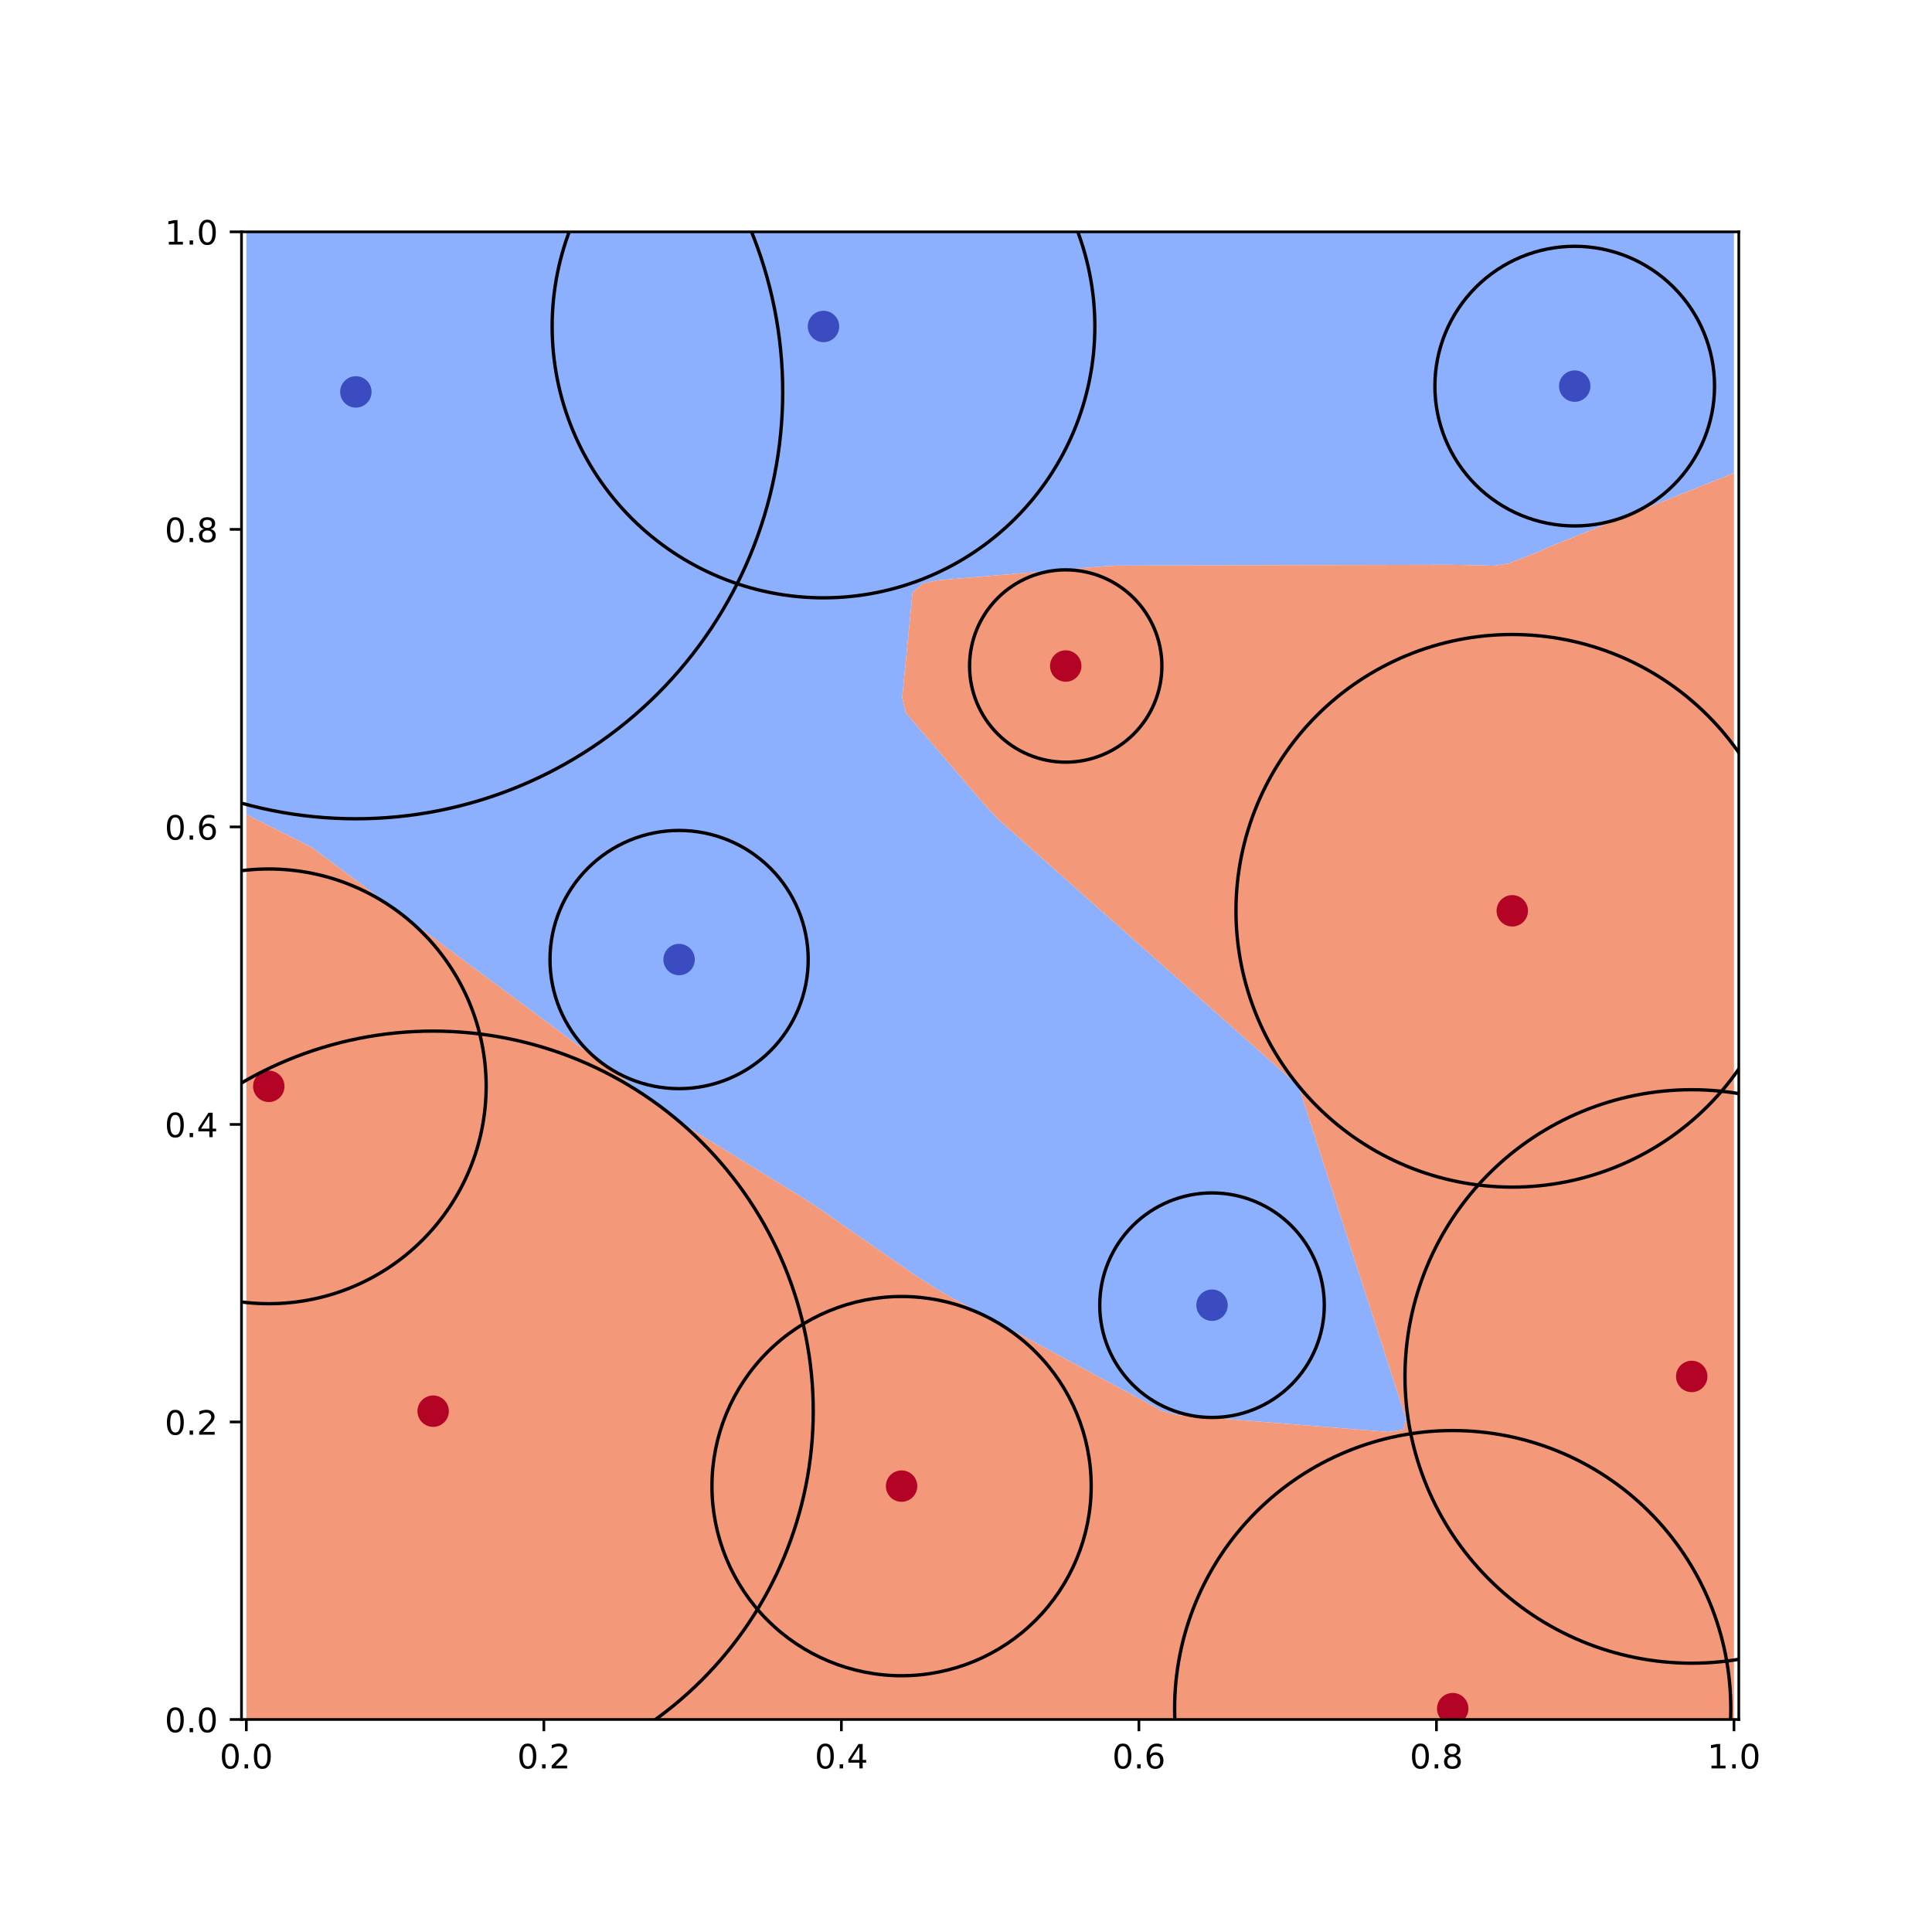 <?xml version="1.0" encoding="utf-8" standalone="no"?>
<!DOCTYPE svg PUBLIC "-//W3C//DTD SVG 1.1//EN"
  "http://www.w3.org/Graphics/SVG/1.1/DTD/svg11.dtd">
<!-- Created with matplotlib (http://matplotlib.org/) -->
<svg height="576pt" version="1.1" viewBox="0 0 576 576" width="576pt" xmlns="http://www.w3.org/2000/svg" xmlns:xlink="http://www.w3.org/1999/xlink">
 <defs>
  <style type="text/css">
*{stroke-linecap:butt;stroke-linejoin:round;}
  </style>
 </defs>
 <g id="figure_1">
  <g id="patch_1">
   <path d="M 0 576 
L 576 576 
L 576 0 
L 0 0 
z
" style="fill:#ffffff;"/>
  </g>
  <g id="axes_1">
   <g id="patch_2">
    <path d="M 72 512.64 
L 518.4 512.64 
L 518.4 69.12 
L 72 69.12 
z
" style="fill:#ffffff;"/>
   </g>
   <g id="PathCollection_1">
    <path clip-path="url(#pdbd443cb82)" d="M 369.12 423.332 
L 373.6 423.693 
L 378.08 424.053 
L 382.56 424.413 
L 387.04 424.773 
L 391.52 425.134 
L 396 425.494 
L 400.48 425.854 
L 404.96 426.215 
L 409.44 426.575 
L 413.92 426.917 
L 418.4 426.242 
L 419.189 423.04 
L 418.4 420.596 
L 417.743 418.56 
L 416.296 414.08 
L 414.85 409.6 
L 413.92 406.719 
L 413.404 405.12 
L 411.958 400.64 
L 410.511 396.16 
L 409.44 392.841 
L 409.065 391.68 
L 407.619 387.2 
L 406.173 382.72 
L 404.96 378.964 
L 404.726 378.24 
L 403.28 373.76 
L 401.834 369.28 
L 400.48 365.086 
L 400.388 364.8 
L 398.941 360.32 
L 397.495 355.84 
L 396.049 351.36 
L 396 351.209 
L 394.603 346.88 
L 393.156 342.4 
L 391.71 337.92 
L 391.52 337.331 
L 390.264 333.44 
L 388.818 328.96 
L 387.371 324.48 
L 387.04 323.828 
L 382.919 320 
L 382.56 319.682 
L 378.08 315.705 
L 377.872 315.52 
L 373.6 311.728 
L 372.825 311.04 
L 369.12 307.751 
L 367.778 306.56 
L 364.64 303.775 
L 362.731 302.08 
L 360.16 299.798 
L 357.684 297.6 
L 355.68 295.821 
L 352.637 293.12 
L 351.2 291.845 
L 347.59 288.64 
L 346.72 287.868 
L 342.543 284.16 
L 342.24 283.891 
L 337.76 279.914 
L 337.496 279.68 
L 333.28 275.938 
L 332.449 275.2 
L 328.8 271.961 
L 327.402 270.72 
L 324.32 267.984 
L 322.355 266.24 
L 319.84 264.008 
L 317.308 261.76 
L 315.36 260.031 
L 312.261 257.28 
L 310.88 256.054 
L 307.214 252.8 
L 306.4 252.077 
L 302.167 248.32 
L 301.92 248.101 
L 297.44 244.124 
L 297.157 243.84 
L 293.071 239.36 
L 292.96 239.23 
L 289.231 234.88 
L 288.48 234.004 
L 285.391 230.4 
L 284 228.777 
L 281.551 225.92 
L 279.52 223.551 
L 277.711 221.44 
L 275.04 218.324 
L 273.871 216.96 
L 270.56 213.098 
L 270.03 212.48 
L 268.976 208 
L 269.418 203.52 
L 269.861 199.04 
L 270.304 194.56 
L 270.56 191.965 
L 270.746 190.08 
L 271.189 185.6 
L 271.631 181.12 
L 272.074 176.64 
L 275.04 173.991 
L 279.52 173.013 
L 284 172.635 
L 288.48 172.258 
L 289.638 172.16 
L 292.96 171.88 
L 297.44 171.502 
L 301.92 171.124 
L 306.4 170.747 
L 310.88 170.369 
L 315.36 169.991 
L 319.84 169.614 
L 324.32 169.236 
L 328.8 168.858 
L 333.28 168.621 
L 337.76 168.61 
L 342.24 168.6 
L 346.72 168.589 
L 351.2 168.578 
L 355.68 168.568 
L 360.16 168.557 
L 364.64 168.546 
L 369.12 168.536 
L 373.6 168.525 
L 378.08 168.515 
L 382.56 168.504 
L 387.04 168.493 
L 391.52 168.483 
L 396 168.472 
L 400.48 168.461 
L 404.96 168.451 
L 409.44 168.44 
L 413.92 168.43 
L 418.4 168.419 
L 422.88 168.408 
L 427.36 168.398 
L 431.84 168.387 
L 436.32 168.444 
L 440.8 168.543 
L 445.28 168.677 
L 449.76 168.017 
L 450.369 167.68 
L 454.24 166.258 
L 458.72 164.507 
L 461.499 163.2 
L 463.2 162.52 
L 467.68 160.729 
L 472.16 158.945 
L 472.707 158.72 
L 476.64 157.148 
L 481.12 155.357 
L 483.916 154.24 
L 485.6 153.567 
L 490.08 151.776 
L 494.56 149.985 
L 495.124 149.76 
L 499.04 148.195 
L 503.52 146.404 
L 506.332 145.28 
L 508 144.613 
L 512.48 142.823 
L 516.96 141.032 
L 516.96 140.8 
L 516.96 136.32 
L 516.96 131.84 
L 516.96 127.36 
L 516.96 122.88 
L 516.96 118.4 
L 516.96 113.92 
L 516.96 109.44 
L 516.96 104.96 
L 516.96 100.48 
L 516.96 96 
L 516.96 91.52 
L 516.96 87.04 
L 516.96 82.56 
L 516.96 78.08 
L 516.96 73.6 
L 516.96 69.12 
L 512.48 69.12 
L 508 69.12 
L 503.52 69.12 
L 499.04 69.12 
L 494.56 69.12 
L 490.08 69.12 
L 485.6 69.12 
L 481.12 69.12 
L 476.64 69.12 
L 472.16 69.12 
L 467.68 69.12 
L 463.2 69.12 
L 458.72 69.12 
L 454.24 69.12 
L 449.76 69.12 
L 445.28 69.12 
L 440.8 69.12 
L 436.32 69.12 
L 431.84 69.12 
L 427.36 69.12 
L 422.88 69.12 
L 418.4 69.12 
L 413.92 69.12 
L 409.44 69.12 
L 404.96 69.12 
L 400.48 69.12 
L 396 69.12 
L 391.52 69.12 
L 387.04 69.12 
L 382.56 69.12 
L 378.08 69.12 
L 373.6 69.12 
L 369.12 69.12 
L 364.64 69.12 
L 360.16 69.12 
L 355.68 69.12 
L 351.2 69.12 
L 346.72 69.12 
L 342.24 69.12 
L 337.76 69.12 
L 333.28 69.12 
L 328.8 69.12 
L 324.32 69.12 
L 319.84 69.12 
L 315.36 69.12 
L 310.88 69.12 
L 306.4 69.12 
L 301.92 69.12 
L 297.44 69.12 
L 292.96 69.12 
L 288.48 69.12 
L 284 69.12 
L 279.52 69.12 
L 275.04 69.12 
L 270.56 69.12 
L 266.08 69.12 
L 261.6 69.12 
L 257.12 69.12 
L 252.64 69.12 
L 248.16 69.12 
L 243.68 69.12 
L 239.2 69.12 
L 234.72 69.12 
L 230.24 69.12 
L 225.76 69.12 
L 221.28 69.12 
L 216.8 69.12 
L 212.32 69.12 
L 207.84 69.12 
L 203.36 69.12 
L 198.88 69.12 
L 194.4 69.12 
L 189.92 69.12 
L 185.44 69.12 
L 180.96 69.12 
L 176.48 69.12 
L 172 69.12 
L 167.52 69.12 
L 163.04 69.12 
L 158.56 69.12 
L 154.08 69.12 
L 149.6 69.12 
L 145.12 69.12 
L 140.64 69.12 
L 136.16 69.12 
L 131.68 69.12 
L 127.2 69.12 
L 122.72 69.12 
L 118.24 69.12 
L 113.76 69.12 
L 109.28 69.12 
L 104.8 69.12 
L 100.32 69.12 
L 95.84 69.12 
L 91.36 69.12 
L 86.88 69.12 
L 82.4 69.12 
L 77.92 69.12 
L 73.44 69.12 
L 73.44 73.6 
L 73.44 78.08 
L 73.44 82.56 
L 73.44 87.04 
L 73.44 91.52 
L 73.44 96 
L 73.44 100.48 
L 73.44 104.96 
L 73.44 109.44 
L 73.44 113.92 
L 73.44 118.4 
L 73.44 122.88 
L 73.44 127.36 
L 73.44 131.84 
L 73.44 136.32 
L 73.44 140.8 
L 73.44 145.28 
L 73.44 149.76 
L 73.44 154.24 
L 73.44 158.72 
L 73.44 163.2 
L 73.44 167.68 
L 73.44 172.16 
L 73.44 176.64 
L 73.44 181.12 
L 73.44 185.6 
L 73.44 190.08 
L 73.44 194.56 
L 73.44 199.04 
L 73.44 203.52 
L 73.44 208 
L 73.44 212.48 
L 73.44 216.96 
L 73.44 221.44 
L 73.44 225.92 
L 73.44 230.4 
L 73.44 234.88 
L 73.44 239.36 
L 73.44 242.822 
L 75.473 243.84 
L 77.92 245.066 
L 82.4 247.31 
L 84.417 248.32 
L 86.88 249.554 
L 91.36 251.807 
L 93.132 252.8 
L 95.84 254.812 
L 99.162 257.28 
L 100.32 258.141 
L 104.8 261.469 
L 105.191 261.76 
L 109.28 264.798 
L 111.221 266.24 
L 113.76 268.126 
L 117.251 270.72 
L 118.24 271.455 
L 122.72 274.784 
L 123.281 275.2 
L 127.2 278.112 
L 129.31 279.68 
L 131.68 281.441 
L 135.34 284.16 
L 136.16 284.769 
L 140.64 288.098 
L 141.37 288.64 
L 145.12 291.426 
L 147.399 293.12 
L 149.6 294.755 
L 153.429 297.6 
L 154.08 298.084 
L 158.56 301.412 
L 159.459 302.08 
L 163.04 304.741 
L 165.489 306.56 
L 167.52 308.069 
L 171.518 311.04 
L 172 311.398 
L 176.48 314.727 
L 177.548 315.52 
L 180.96 318.055 
L 183.578 320 
L 185.44 321.384 
L 189.607 324.48 
L 189.92 324.712 
L 194.4 328.041 
L 195.637 328.96 
L 198.88 331.369 
L 201.667 333.44 
L 203.36 334.698 
L 207.84 337.771 
L 208.082 337.92 
L 212.32 340.52 
L 215.384 342.4 
L 216.8 343.269 
L 221.28 346.018 
L 222.685 346.88 
L 225.76 348.767 
L 229.986 351.36 
L 230.24 351.516 
L 234.72 354.265 
L 237.287 355.84 
L 239.2 357.014 
L 243.68 359.94 
L 244.226 360.32 
L 248.16 363.056 
L 250.668 364.8 
L 252.64 366.171 
L 257.111 369.28 
L 257.12 369.286 
L 261.6 372.402 
L 263.553 373.76 
L 266.08 375.517 
L 269.996 378.24 
L 270.56 378.633 
L 275.04 381.668 
L 276.782 382.72 
L 279.52 384.492 
L 284 387.061 
L 284.259 387.2 
L 288.48 389.469 
L 292.595 391.68 
L 292.96 391.876 
L 297.44 394.284 
L 300.93 396.16 
L 301.92 396.692 
L 306.4 399.1 
L 309.265 400.64 
L 310.88 401.508 
L 315.36 403.916 
L 317.601 405.12 
L 319.84 406.323 
L 324.32 408.731 
L 325.936 409.6 
L 328.8 411.139 
L 333.28 413.547 
L 334.272 414.08 
L 337.76 415.955 
L 342.24 418.363 
L 342.607 418.56 
L 346.72 420.77 
L 351.2 421.891 
L 355.68 422.252 
L 360.16 422.612 
L 364.64 422.972 
L 365.484 423.04 
z
" style="fill:#8db0fe;"/>
   </g>
   <g id="PathCollection_2">
    <path clip-path="url(#pdbd443cb82)" d="M 77.92 512.64 
L 82.4 512.64 
L 86.88 512.64 
L 91.36 512.64 
L 95.84 512.64 
L 100.32 512.64 
L 104.8 512.64 
L 109.28 512.64 
L 113.76 512.64 
L 118.24 512.64 
L 122.72 512.64 
L 127.2 512.64 
L 131.68 512.64 
L 136.16 512.64 
L 140.64 512.64 
L 145.12 512.64 
L 149.6 512.64 
L 154.08 512.64 
L 158.56 512.64 
L 163.04 512.64 
L 167.52 512.64 
L 172 512.64 
L 176.48 512.64 
L 180.96 512.64 
L 185.44 512.64 
L 189.92 512.64 
L 194.4 512.64 
L 198.88 512.64 
L 203.36 512.64 
L 207.84 512.64 
L 212.32 512.64 
L 216.8 512.64 
L 221.28 512.64 
L 225.76 512.64 
L 230.24 512.64 
L 234.72 512.64 
L 239.2 512.64 
L 243.68 512.64 
L 248.16 512.64 
L 252.64 512.64 
L 257.12 512.64 
L 261.6 512.64 
L 266.08 512.64 
L 270.56 512.64 
L 275.04 512.64 
L 279.52 512.64 
L 284 512.64 
L 288.48 512.64 
L 292.96 512.64 
L 297.44 512.64 
L 301.92 512.64 
L 306.4 512.64 
L 310.88 512.64 
L 315.36 512.64 
L 319.84 512.64 
L 324.32 512.64 
L 328.8 512.64 
L 333.28 512.64 
L 337.76 512.64 
L 342.24 512.64 
L 346.72 512.64 
L 351.2 512.64 
L 355.68 512.64 
L 360.16 512.64 
L 364.64 512.64 
L 369.12 512.64 
L 373.6 512.64 
L 378.08 512.64 
L 382.56 512.64 
L 387.04 512.64 
L 391.52 512.64 
L 396 512.64 
L 400.48 512.64 
L 404.96 512.64 
L 409.44 512.64 
L 413.92 512.64 
L 418.4 512.64 
L 422.88 512.64 
L 427.36 512.64 
L 431.84 512.64 
L 436.32 512.64 
L 440.8 512.64 
L 445.28 512.64 
L 449.76 512.64 
L 454.24 512.64 
L 458.72 512.64 
L 463.2 512.64 
L 467.68 512.64 
L 472.16 512.64 
L 476.64 512.64 
L 481.12 512.64 
L 485.6 512.64 
L 490.08 512.64 
L 494.56 512.64 
L 499.04 512.64 
L 503.52 512.64 
L 508 512.64 
L 512.48 512.64 
L 516.96 512.64 
L 516.96 508.16 
L 516.96 503.68 
L 516.96 499.2 
L 516.96 494.72 
L 516.96 490.24 
L 516.96 485.76 
L 516.96 481.28 
L 516.96 476.8 
L 516.96 472.32 
L 516.96 467.84 
L 516.96 463.36 
L 516.96 458.88 
L 516.96 454.4 
L 516.96 449.92 
L 516.96 445.44 
L 516.96 440.96 
L 516.96 436.48 
L 516.96 432 
L 516.96 427.52 
L 516.96 423.04 
L 516.96 418.56 
L 516.96 414.08 
L 516.96 409.6 
L 516.96 405.12 
L 516.96 400.64 
L 516.96 396.16 
L 516.96 391.68 
L 516.96 387.2 
L 516.96 382.72 
L 516.96 378.24 
L 516.96 373.76 
L 516.96 369.28 
L 516.96 364.8 
L 516.96 360.32 
L 516.96 355.84 
L 516.96 351.36 
L 516.96 346.88 
L 516.96 342.4 
L 516.96 337.92 
L 516.96 333.44 
L 516.96 328.96 
L 516.96 324.48 
L 516.96 320 
L 516.96 315.52 
L 516.96 311.04 
L 516.96 306.56 
L 516.96 302.08 
L 516.96 297.6 
L 516.96 293.12 
L 516.96 288.64 
L 516.96 284.16 
L 516.96 279.68 
L 516.96 275.2 
L 516.96 270.72 
L 516.96 266.24 
L 516.96 261.76 
L 516.96 257.28 
L 516.96 252.8 
L 516.96 248.32 
L 516.96 243.84 
L 516.96 239.36 
L 516.96 234.88 
L 516.96 230.4 
L 516.96 225.92 
L 516.96 221.44 
L 516.96 216.96 
L 516.96 212.48 
L 516.96 208 
L 516.96 203.52 
L 516.96 199.04 
L 516.96 194.56 
L 516.96 190.08 
L 516.96 185.6 
L 516.96 181.12 
L 516.96 176.64 
L 516.96 172.16 
L 516.96 167.68 
L 516.96 163.2 
L 516.96 158.72 
L 516.96 154.24 
L 516.96 149.76 
L 516.96 145.28 
L 516.96 141.032 
L 512.48 142.823 
L 508 144.613 
L 506.332 145.28 
L 503.52 146.404 
L 499.04 148.195 
L 495.124 149.76 
L 494.56 149.985 
L 490.08 151.776 
L 485.6 153.567 
L 483.916 154.24 
L 481.12 155.357 
L 476.64 157.148 
L 472.707 158.72 
L 472.16 158.945 
L 467.68 160.729 
L 463.2 162.52 
L 461.499 163.2 
L 458.72 164.507 
L 454.24 166.258 
L 450.369 167.68 
L 449.76 168.017 
L 445.28 168.677 
L 440.8 168.543 
L 436.32 168.444 
L 431.84 168.387 
L 427.36 168.398 
L 422.88 168.408 
L 418.4 168.419 
L 413.92 168.43 
L 409.44 168.44 
L 404.96 168.451 
L 400.48 168.461 
L 396 168.472 
L 391.52 168.483 
L 387.04 168.493 
L 382.56 168.504 
L 378.08 168.515 
L 373.6 168.525 
L 369.12 168.536 
L 364.64 168.546 
L 360.16 168.557 
L 355.68 168.568 
L 351.2 168.578 
L 346.72 168.589 
L 342.24 168.6 
L 337.76 168.61 
L 333.28 168.621 
L 328.8 168.858 
L 324.32 169.236 
L 319.84 169.614 
L 315.36 169.991 
L 310.88 170.369 
L 306.4 170.747 
L 301.92 171.124 
L 297.44 171.502 
L 292.96 171.88 
L 289.638 172.16 
L 288.48 172.258 
L 284 172.635 
L 279.52 173.013 
L 275.04 173.991 
L 272.074 176.64 
L 271.631 181.12 
L 271.189 185.6 
L 270.746 190.08 
L 270.56 191.965 
L 270.304 194.56 
L 269.861 199.04 
L 269.418 203.52 
L 268.976 208 
L 270.03 212.48 
L 270.56 213.098 
L 273.871 216.96 
L 275.04 218.324 
L 277.711 221.44 
L 279.52 223.551 
L 281.551 225.92 
L 284 228.777 
L 285.391 230.4 
L 288.48 234.004 
L 289.231 234.88 
L 292.96 239.23 
L 293.071 239.36 
L 297.157 243.84 
L 297.44 244.124 
L 301.92 248.101 
L 302.167 248.32 
L 306.4 252.077 
L 307.214 252.8 
L 310.88 256.054 
L 312.261 257.28 
L 315.36 260.031 
L 317.308 261.76 
L 319.84 264.008 
L 322.355 266.24 
L 324.32 267.984 
L 327.402 270.72 
L 328.8 271.961 
L 332.449 275.2 
L 333.28 275.938 
L 337.496 279.68 
L 337.76 279.914 
L 342.24 283.891 
L 342.543 284.16 
L 346.72 287.868 
L 347.59 288.64 
L 351.2 291.845 
L 352.637 293.12 
L 355.68 295.821 
L 357.684 297.6 
L 360.16 299.798 
L 362.731 302.08 
L 364.64 303.775 
L 367.778 306.56 
L 369.12 307.751 
L 372.825 311.04 
L 373.6 311.728 
L 377.872 315.52 
L 378.08 315.705 
L 382.56 319.682 
L 382.919 320 
L 387.04 323.828 
L 387.371 324.48 
L 388.818 328.96 
L 390.264 333.44 
L 391.52 337.331 
L 391.71 337.92 
L 393.156 342.4 
L 394.603 346.88 
L 396 351.209 
L 396.049 351.36 
L 397.495 355.84 
L 398.941 360.32 
L 400.388 364.8 
L 400.48 365.086 
L 401.834 369.28 
L 403.28 373.76 
L 404.726 378.24 
L 404.96 378.964 
L 406.173 382.72 
L 407.619 387.2 
L 409.065 391.68 
L 409.44 392.841 
L 410.511 396.16 
L 411.958 400.64 
L 413.404 405.12 
L 413.92 406.719 
L 414.85 409.6 
L 416.296 414.08 
L 417.743 418.56 
L 418.4 420.596 
L 419.189 423.04 
L 418.4 426.242 
L 413.92 426.917 
L 409.44 426.575 
L 404.96 426.215 
L 400.48 425.854 
L 396 425.494 
L 391.52 425.134 
L 387.04 424.773 
L 382.56 424.413 
L 378.08 424.053 
L 373.6 423.693 
L 369.12 423.332 
L 365.484 423.04 
L 364.64 422.972 
L 360.16 422.612 
L 355.68 422.252 
L 351.2 421.891 
L 346.72 420.77 
L 342.607 418.56 
L 342.24 418.363 
L 337.76 415.955 
L 334.272 414.08 
L 333.28 413.547 
L 328.8 411.139 
L 325.936 409.6 
L 324.32 408.731 
L 319.84 406.323 
L 317.601 405.12 
L 315.36 403.916 
L 310.88 401.508 
L 309.265 400.64 
L 306.4 399.1 
L 301.92 396.692 
L 300.93 396.16 
L 297.44 394.284 
L 292.96 391.876 
L 292.595 391.68 
L 288.48 389.469 
L 284.259 387.2 
L 284 387.061 
L 279.52 384.492 
L 276.782 382.72 
L 275.04 381.668 
L 270.56 378.633 
L 269.996 378.24 
L 266.08 375.517 
L 263.553 373.76 
L 261.6 372.402 
L 257.12 369.286 
L 257.111 369.28 
L 252.64 366.171 
L 250.668 364.8 
L 248.16 363.056 
L 244.226 360.32 
L 243.68 359.94 
L 239.2 357.014 
L 237.287 355.84 
L 234.72 354.265 
L 230.24 351.516 
L 229.986 351.36 
L 225.76 348.767 
L 222.685 346.88 
L 221.28 346.018 
L 216.8 343.269 
L 215.384 342.4 
L 212.32 340.52 
L 208.082 337.92 
L 207.84 337.771 
L 203.36 334.698 
L 201.667 333.44 
L 198.88 331.369 
L 195.637 328.96 
L 194.4 328.041 
L 189.92 324.712 
L 189.607 324.48 
L 185.44 321.384 
L 183.578 320 
L 180.96 318.055 
L 177.548 315.52 
L 176.48 314.727 
L 172 311.398 
L 171.518 311.04 
L 167.52 308.069 
L 165.489 306.56 
L 163.04 304.741 
L 159.459 302.08 
L 158.56 301.412 
L 154.08 298.084 
L 153.429 297.6 
L 149.6 294.755 
L 147.399 293.12 
L 145.12 291.426 
L 141.37 288.64 
L 140.64 288.098 
L 136.16 284.769 
L 135.34 284.16 
L 131.68 281.441 
L 129.31 279.68 
L 127.2 278.112 
L 123.281 275.2 
L 122.72 274.784 
L 118.24 271.455 
L 117.251 270.72 
L 113.76 268.126 
L 111.221 266.24 
L 109.28 264.798 
L 105.191 261.76 
L 104.8 261.469 
L 100.32 258.141 
L 99.162 257.28 
L 95.84 254.812 
L 93.132 252.8 
L 91.36 251.807 
L 86.88 249.554 
L 84.417 248.32 
L 82.4 247.31 
L 77.92 245.066 
L 75.473 243.84 
L 73.44 242.822 
L 73.44 243.84 
L 73.44 248.32 
L 73.44 252.8 
L 73.44 257.28 
L 73.44 261.76 
L 73.44 266.24 
L 73.44 270.72 
L 73.44 275.2 
L 73.44 279.68 
L 73.44 284.16 
L 73.44 288.64 
L 73.44 293.12 
L 73.44 297.6 
L 73.44 302.08 
L 73.44 306.56 
L 73.44 311.04 
L 73.44 315.52 
L 73.44 320 
L 73.44 324.48 
L 73.44 328.96 
L 73.44 333.44 
L 73.44 337.92 
L 73.44 342.4 
L 73.44 346.88 
L 73.44 351.36 
L 73.44 355.84 
L 73.44 360.32 
L 73.44 364.8 
L 73.44 369.28 
L 73.44 373.76 
L 73.44 378.24 
L 73.44 382.72 
L 73.44 387.2 
L 73.44 391.68 
L 73.44 396.16 
L 73.44 400.64 
L 73.44 405.12 
L 73.44 409.6 
L 73.44 414.08 
L 73.44 418.56 
L 73.44 423.04 
L 73.44 427.52 
L 73.44 432 
L 73.44 436.48 
L 73.44 440.96 
L 73.44 445.44 
L 73.44 449.92 
L 73.44 454.4 
L 73.44 458.88 
L 73.44 463.36 
L 73.44 467.84 
L 73.44 472.32 
L 73.44 476.8 
L 73.44 481.28 
L 73.44 485.76 
L 73.44 490.24 
L 73.44 494.72 
L 73.44 499.2 
L 73.44 503.68 
L 73.44 508.16 
L 73.44 512.64 
z
" style="fill:#f4987a;"/>
   </g>
   <g id="PathCollection_3">
    <defs>
     <path d="M 0 4.183 
C 1.109 4.183 2.174 3.743 2.958 2.958 
C 3.743 2.174 4.183 1.109 4.183 0 
C 4.183 -1.109 3.743 -2.174 2.958 -2.958 
C 2.174 -3.743 1.109 -4.183 0 -4.183 
C -1.109 -4.183 -2.174 -3.743 -2.958 -2.958 
C -3.743 -2.174 -4.183 -1.109 -4.183 0 
C -4.183 1.109 -3.743 2.174 -2.958 2.958 
C -2.174 3.743 -1.109 4.183 0 4.183 
z
" id="C0_0_36b174201f"/>
    </defs>
    <g clip-path="url(#pdbd443cb82)">
     <use style="fill:#b40426;stroke:#b40426;" x="317.73" xlink:href="#C0_0_36b174201f" y="198.562"/>
    </g>
    <g clip-path="url(#pdbd443cb82)">
     <use style="fill:#3b4cc0;stroke:#3b4cc0;" x="202.462" xlink:href="#C0_0_36b174201f" y="286.078"/>
    </g>
    <g clip-path="url(#pdbd443cb82)">
     <use style="fill:#3b4cc0;stroke:#3b4cc0;" x="469.48" xlink:href="#C0_0_36b174201f" y="115.116"/>
    </g>
    <g clip-path="url(#pdbd443cb82)">
     <use style="fill:#b40426;stroke:#b40426;" x="129.14" xlink:href="#C0_0_36b174201f" y="420.724"/>
    </g>
    <g clip-path="url(#pdbd443cb82)">
     <use style="fill:#3b4cc0;stroke:#3b4cc0;" x="361.348" xlink:href="#C0_0_36b174201f" y="389.125"/>
    </g>
    <g clip-path="url(#pdbd443cb82)">
     <use style="fill:#b40426;stroke:#b40426;" x="268.79" xlink:href="#C0_0_36b174201f" y="443.066"/>
    </g>
    <g clip-path="url(#pdbd443cb82)">
     <use style="fill:#3b4cc0;stroke:#3b4cc0;" x="245.513" xlink:href="#C0_0_36b174201f" y="97.335"/>
    </g>
    <g clip-path="url(#pdbd443cb82)">
     <use style="fill:#b40426;stroke:#b40426;" x="504.365" xlink:href="#C0_0_36b174201f" y="410.371"/>
    </g>
    <g clip-path="url(#pdbd443cb82)">
     <use style="fill:#b40426;stroke:#b40426;" x="450.863" xlink:href="#C0_0_36b174201f" y="271.545"/>
    </g>
    <g clip-path="url(#pdbd443cb82)">
     <use style="fill:#3b4cc0;stroke:#3b4cc0;" x="106.094" xlink:href="#C0_0_36b174201f" y="116.846"/>
    </g>
    <g clip-path="url(#pdbd443cb82)">
     <use style="fill:#b40426;stroke:#b40426;" x="80.137" xlink:href="#C0_0_36b174201f" y="323.876"/>
    </g>
    <g clip-path="url(#pdbd443cb82)">
     <use style="fill:#b40426;stroke:#b40426;" x="433.107" xlink:href="#C0_0_36b174201f" y="509.406"/>
    </g>
   </g>
   <g id="patch_3">
    <path clip-path="url(#pdbd443cb82)" d="M 317.73 227.231 
C 325.333 227.231 332.626 224.211 338.002 218.834 
C 343.378 213.458 346.399 206.165 346.399 198.562 
C 346.399 190.959 343.378 183.666 338.002 178.29 
C 332.626 172.914 325.333 169.893 317.73 169.893 
C 310.127 169.893 302.834 172.914 297.458 178.29 
C 292.082 183.666 289.061 190.959 289.061 198.562 
C 289.061 206.165 292.082 213.458 297.458 218.834 
C 302.834 224.211 310.127 227.231 317.73 227.231 
z
" style="fill:none;stroke:#000000;stroke-linejoin:miter;"/>
   </g>
   <g id="patch_4">
    <path clip-path="url(#pdbd443cb82)" d="M 202.462 324.569 
C 212.67 324.569 222.462 320.514 229.68 313.295 
C 236.898 306.077 240.954 296.286 240.954 286.078 
C 240.954 275.87 236.898 266.078 229.68 258.86 
C 222.462 251.642 212.67 247.586 202.462 247.586 
C 192.254 247.586 182.463 251.642 175.244 258.86 
C 168.026 266.078 163.97 275.87 163.97 286.078 
C 163.97 296.286 168.026 306.077 175.244 313.295 
C 182.463 320.514 192.254 324.569 202.462 324.569 
z
" style="fill:none;stroke:#000000;stroke-linejoin:miter;"/>
   </g>
   <g id="patch_5">
    <path clip-path="url(#pdbd443cb82)" d="M 469.48 156.803 
C 480.535 156.803 491.14 152.411 498.957 144.593 
C 506.775 136.776 511.167 126.172 511.167 115.116 
C 511.167 104.061 506.775 93.456 498.957 85.639 
C 491.14 77.821 480.535 73.429 469.48 73.429 
C 458.424 73.429 447.82 77.821 440.003 85.639 
C 432.185 93.456 427.793 104.061 427.793 115.116 
C 427.793 126.172 432.185 136.776 440.003 144.593 
C 447.82 152.411 458.424 156.803 469.48 156.803 
z
" style="fill:none;stroke:#000000;stroke-linejoin:miter;"/>
   </g>
   <g id="patch_6">
    <path clip-path="url(#pdbd443cb82)" d="M 129.14 534.04 
C 159.192 534.04 188.017 522.101 209.267 500.851 
C 230.516 479.601 242.456 450.776 242.456 420.724 
C 242.456 390.672 230.516 361.847 209.267 340.597 
C 188.017 319.347 159.192 307.407 129.14 307.407 
C 99.088 307.407 70.263 319.347 49.013 340.597 
C 27.763 361.847 15.823 390.672 15.823 420.724 
C 15.823 450.776 27.763 479.601 49.013 500.851 
C 70.263 522.101 99.088 534.04 129.14 534.04 
z
" style="fill:none;stroke:#000000;stroke-linejoin:miter;"/>
   </g>
   <g id="patch_7">
    <path clip-path="url(#pdbd443cb82)" d="M 361.348 422.599 
C 370.226 422.599 378.741 419.072 385.018 412.795 
C 391.295 406.518 394.822 398.003 394.822 389.125 
C 394.822 380.248 391.295 371.733 385.018 365.456 
C 378.741 359.178 370.226 355.651 361.348 355.651 
C 352.471 355.651 343.956 359.178 337.679 365.456 
C 331.401 371.733 327.874 380.248 327.874 389.125 
C 327.874 398.003 331.401 406.518 337.679 412.795 
C 343.956 419.072 352.471 422.599 361.348 422.599 
z
" style="fill:none;stroke:#000000;stroke-linejoin:miter;"/>
   </g>
   <g id="patch_8">
    <path clip-path="url(#pdbd443cb82)" d="M 268.79 499.598 
C 283.783 499.598 298.163 493.642 308.764 483.04 
C 319.366 472.439 325.322 458.059 325.322 443.066 
C 325.322 428.074 319.366 413.693 308.764 403.092 
C 298.163 392.49 283.783 386.534 268.79 386.534 
C 253.798 386.534 239.417 392.49 228.816 403.092 
C 218.214 413.693 212.258 428.074 212.258 443.066 
C 212.258 458.059 218.214 472.439 228.816 483.04 
C 239.417 493.642 253.798 499.598 268.79 499.598 
z
" style="fill:none;stroke:#000000;stroke-linejoin:miter;"/>
   </g>
   <g id="patch_9">
    <path clip-path="url(#pdbd443cb82)" d="M 245.513 178.234 
C 266.968 178.234 287.546 169.71 302.717 154.539 
C 317.888 139.369 326.412 118.79 326.412 97.335 
C 326.412 75.881 317.888 55.302 302.717 40.131 
C 287.546 24.96 266.968 16.436 245.513 16.436 
C 224.058 16.436 203.48 24.96 188.309 40.131 
C 173.138 55.302 164.614 75.881 164.614 97.335 
C 164.614 118.79 173.138 139.369 188.309 154.539 
C 203.48 169.71 224.058 178.234 245.513 178.234 
z
" style="fill:none;stroke:#000000;stroke-linejoin:miter;"/>
   </g>
   <g id="patch_10">
    <path clip-path="url(#pdbd443cb82)" d="M 504.365 495.86 
C 527.037 495.86 548.783 486.852 564.814 470.821 
C 580.846 454.789 589.853 433.043 589.853 410.371 
C 589.853 387.7 580.846 365.953 564.814 349.922 
C 548.783 333.891 527.037 324.883 504.365 324.883 
C 481.693 324.883 459.947 333.891 443.916 349.922 
C 427.885 365.953 418.877 387.7 418.877 410.371 
C 418.877 433.043 427.885 454.789 443.916 470.821 
C 459.947 486.852 481.693 495.86 504.365 495.86 
z
" style="fill:none;stroke:#000000;stroke-linejoin:miter;"/>
   </g>
   <g id="patch_11">
    <path clip-path="url(#pdbd443cb82)" d="M 450.863 353.922 
C 472.709 353.922 493.664 345.242 509.112 329.794 
C 524.56 314.346 533.239 293.392 533.239 271.545 
C 533.239 249.699 524.56 228.744 509.112 213.296 
C 493.664 197.848 472.709 189.168 450.863 189.168 
C 429.016 189.168 408.062 197.848 392.614 213.296 
C 377.166 228.744 368.486 249.699 368.486 271.545 
C 368.486 293.392 377.166 314.346 392.614 329.794 
C 408.062 345.242 429.016 353.922 450.863 353.922 
z
" style="fill:none;stroke:#000000;stroke-linejoin:miter;"/>
   </g>
   <g id="patch_12">
    <path clip-path="url(#pdbd443cb82)" d="M 106.094 244.106 
C 139.843 244.106 172.215 230.697 196.08 206.832 
C 219.945 182.968 233.354 150.596 233.354 116.846 
C 233.354 83.096 219.945 50.724 196.08 26.859 
C 172.215 2.994 139.843 -10.415 106.094 -10.415 
C 72.344 -10.415 39.972 2.994 16.107 26.859 
C -7.758 50.724 -21.167 83.096 -21.167 116.846 
C -21.167 150.596 -7.758 182.968 16.107 206.832 
C 39.972 230.697 72.344 244.106 106.094 244.106 
z
" style="fill:none;stroke:#000000;stroke-linejoin:miter;"/>
   </g>
   <g id="patch_13">
    <path clip-path="url(#pdbd443cb82)" d="M 80.137 388.678 
C 97.323 388.678 113.807 381.85 125.959 369.698 
C 138.111 357.546 144.939 341.061 144.939 323.876 
C 144.939 306.69 138.111 290.206 125.959 278.054 
C 113.807 265.902 97.323 259.074 80.137 259.074 
C 62.952 259.074 46.468 265.902 34.316 278.054 
C 22.164 290.206 15.336 306.69 15.336 323.876 
C 15.336 341.061 22.164 357.546 34.316 369.698 
C 46.468 381.85 62.952 388.678 80.137 388.678 
z
" style="fill:none;stroke:#000000;stroke-linejoin:miter;"/>
   </g>
   <g id="patch_14">
    <path clip-path="url(#pdbd443cb82)" d="M 433.107 592.313 
C 455.094 592.313 476.184 583.577 491.731 568.03 
C 507.278 552.483 516.014 531.393 516.014 509.406 
C 516.014 487.419 507.278 466.329 491.731 450.781 
C 476.184 435.234 455.094 426.498 433.107 426.498 
C 411.119 426.498 390.03 435.234 374.482 450.781 
C 358.935 466.329 350.199 487.419 350.199 509.406 
C 350.199 531.393 358.935 552.483 374.482 568.03 
C 390.03 583.577 411.119 592.313 433.107 592.313 
z
" style="fill:none;stroke:#000000;stroke-linejoin:miter;"/>
   </g>
   <g id="matplotlib.axis_1">
    <g id="xtick_1">
     <g id="line2d_1">
      <defs>
       <path d="M 0 0 
L 0 3.5 
" id="mfda4c42263" style="stroke:#000000;stroke-width:0.8;"/>
      </defs>
      <g>
       <use style="stroke:#000000;stroke-width:0.8;" x="73.44" xlink:href="#mfda4c42263" y="512.64"/>
      </g>
     </g>
     <g id="text_1">
      <!-- 0.0 -->
      <defs>
       <path d="M 31.781 66.406 
Q 24.172 66.406 20.328 58.906 
Q 16.5 51.422 16.5 36.375 
Q 16.5 21.391 20.328 13.891 
Q 24.172 6.391 31.781 6.391 
Q 39.453 6.391 43.281 13.891 
Q 47.125 21.391 47.125 36.375 
Q 47.125 51.422 43.281 58.906 
Q 39.453 66.406 31.781 66.406 
z
M 31.781 74.219 
Q 44.047 74.219 50.516 64.516 
Q 56.984 54.828 56.984 36.375 
Q 56.984 17.969 50.516 8.266 
Q 44.047 -1.422 31.781 -1.422 
Q 19.531 -1.422 13.062 8.266 
Q 6.594 17.969 6.594 36.375 
Q 6.594 54.828 13.062 64.516 
Q 19.531 74.219 31.781 74.219 
z
" id="DejaVuSans-30"/>
       <path d="M 10.688 12.406 
L 21 12.406 
L 21 0 
L 10.688 0 
z
" id="DejaVuSans-2e"/>
      </defs>
      <g transform="translate(65.488 527.238)scale(0.1 -0.1)">
       <use xlink:href="#DejaVuSans-30"/>
       <use x="63.623" xlink:href="#DejaVuSans-2e"/>
       <use x="95.41" xlink:href="#DejaVuSans-30"/>
      </g>
     </g>
    </g>
    <g id="xtick_2">
     <g id="line2d_2">
      <g>
       <use style="stroke:#000000;stroke-width:0.8;" x="162.144" xlink:href="#mfda4c42263" y="512.64"/>
      </g>
     </g>
     <g id="text_2">
      <!-- 0.2 -->
      <defs>
       <path d="M 19.188 8.297 
L 53.609 8.297 
L 53.609 0 
L 7.328 0 
L 7.328 8.297 
Q 12.938 14.109 22.625 23.891 
Q 32.328 33.688 34.812 36.531 
Q 39.547 41.844 41.422 45.531 
Q 43.312 49.219 43.312 52.781 
Q 43.312 58.594 39.234 62.25 
Q 35.156 65.922 28.609 65.922 
Q 23.969 65.922 18.812 64.312 
Q 13.672 62.703 7.812 59.422 
L 7.812 69.391 
Q 13.766 71.781 18.938 73 
Q 24.125 74.219 28.422 74.219 
Q 39.75 74.219 46.484 68.547 
Q 53.219 62.891 53.219 53.422 
Q 53.219 48.922 51.531 44.891 
Q 49.859 40.875 45.406 35.406 
Q 44.188 33.984 37.641 27.219 
Q 31.109 20.453 19.188 8.297 
z
" id="DejaVuSans-32"/>
      </defs>
      <g transform="translate(154.192 527.238)scale(0.1 -0.1)">
       <use xlink:href="#DejaVuSans-30"/>
       <use x="63.623" xlink:href="#DejaVuSans-2e"/>
       <use x="95.41" xlink:href="#DejaVuSans-32"/>
      </g>
     </g>
    </g>
    <g id="xtick_3">
     <g id="line2d_3">
      <g>
       <use style="stroke:#000000;stroke-width:0.8;" x="250.848" xlink:href="#mfda4c42263" y="512.64"/>
      </g>
     </g>
     <g id="text_3">
      <!-- 0.4 -->
      <defs>
       <path d="M 37.797 64.312 
L 12.891 25.391 
L 37.797 25.391 
z
M 35.203 72.906 
L 47.609 72.906 
L 47.609 25.391 
L 58.016 25.391 
L 58.016 17.188 
L 47.609 17.188 
L 47.609 0 
L 37.797 0 
L 37.797 17.188 
L 4.891 17.188 
L 4.891 26.703 
z
" id="DejaVuSans-34"/>
      </defs>
      <g transform="translate(242.896 527.238)scale(0.1 -0.1)">
       <use xlink:href="#DejaVuSans-30"/>
       <use x="63.623" xlink:href="#DejaVuSans-2e"/>
       <use x="95.41" xlink:href="#DejaVuSans-34"/>
      </g>
     </g>
    </g>
    <g id="xtick_4">
     <g id="line2d_4">
      <g>
       <use style="stroke:#000000;stroke-width:0.8;" x="339.552" xlink:href="#mfda4c42263" y="512.64"/>
      </g>
     </g>
     <g id="text_4">
      <!-- 0.6 -->
      <defs>
       <path d="M 33.016 40.375 
Q 26.375 40.375 22.484 35.828 
Q 18.609 31.297 18.609 23.391 
Q 18.609 15.531 22.484 10.953 
Q 26.375 6.391 33.016 6.391 
Q 39.656 6.391 43.531 10.953 
Q 47.406 15.531 47.406 23.391 
Q 47.406 31.297 43.531 35.828 
Q 39.656 40.375 33.016 40.375 
z
M 52.594 71.297 
L 52.594 62.312 
Q 48.875 64.062 45.094 64.984 
Q 41.312 65.922 37.594 65.922 
Q 27.828 65.922 22.672 59.328 
Q 17.531 52.734 16.797 39.406 
Q 19.672 43.656 24.016 45.922 
Q 28.375 48.188 33.594 48.188 
Q 44.578 48.188 50.953 41.516 
Q 57.328 34.859 57.328 23.391 
Q 57.328 12.156 50.688 5.359 
Q 44.047 -1.422 33.016 -1.422 
Q 20.359 -1.422 13.672 8.266 
Q 6.984 17.969 6.984 36.375 
Q 6.984 53.656 15.188 63.938 
Q 23.391 74.219 37.203 74.219 
Q 40.922 74.219 44.703 73.484 
Q 48.484 72.75 52.594 71.297 
z
" id="DejaVuSans-36"/>
      </defs>
      <g transform="translate(331.6 527.238)scale(0.1 -0.1)">
       <use xlink:href="#DejaVuSans-30"/>
       <use x="63.623" xlink:href="#DejaVuSans-2e"/>
       <use x="95.41" xlink:href="#DejaVuSans-36"/>
      </g>
     </g>
    </g>
    <g id="xtick_5">
     <g id="line2d_5">
      <g>
       <use style="stroke:#000000;stroke-width:0.8;" x="428.256" xlink:href="#mfda4c42263" y="512.64"/>
      </g>
     </g>
     <g id="text_5">
      <!-- 0.8 -->
      <defs>
       <path d="M 31.781 34.625 
Q 24.75 34.625 20.719 30.859 
Q 16.703 27.094 16.703 20.516 
Q 16.703 13.922 20.719 10.156 
Q 24.75 6.391 31.781 6.391 
Q 38.812 6.391 42.859 10.172 
Q 46.922 13.969 46.922 20.516 
Q 46.922 27.094 42.891 30.859 
Q 38.875 34.625 31.781 34.625 
z
M 21.922 38.812 
Q 15.578 40.375 12.031 44.719 
Q 8.5 49.078 8.5 55.328 
Q 8.5 64.062 14.719 69.141 
Q 20.953 74.219 31.781 74.219 
Q 42.672 74.219 48.875 69.141 
Q 55.078 64.062 55.078 55.328 
Q 55.078 49.078 51.531 44.719 
Q 48 40.375 41.703 38.812 
Q 48.828 37.156 52.797 32.312 
Q 56.781 27.484 56.781 20.516 
Q 56.781 9.906 50.312 4.234 
Q 43.844 -1.422 31.781 -1.422 
Q 19.734 -1.422 13.25 4.234 
Q 6.781 9.906 6.781 20.516 
Q 6.781 27.484 10.781 32.312 
Q 14.797 37.156 21.922 38.812 
z
M 18.312 54.391 
Q 18.312 48.734 21.844 45.562 
Q 25.391 42.391 31.781 42.391 
Q 38.141 42.391 41.719 45.562 
Q 45.312 48.734 45.312 54.391 
Q 45.312 60.062 41.719 63.234 
Q 38.141 66.406 31.781 66.406 
Q 25.391 66.406 21.844 63.234 
Q 18.312 60.062 18.312 54.391 
z
" id="DejaVuSans-38"/>
      </defs>
      <g transform="translate(420.304 527.238)scale(0.1 -0.1)">
       <use xlink:href="#DejaVuSans-30"/>
       <use x="63.623" xlink:href="#DejaVuSans-2e"/>
       <use x="95.41" xlink:href="#DejaVuSans-38"/>
      </g>
     </g>
    </g>
    <g id="xtick_6">
     <g id="line2d_6">
      <g>
       <use style="stroke:#000000;stroke-width:0.8;" x="516.96" xlink:href="#mfda4c42263" y="512.64"/>
      </g>
     </g>
     <g id="text_6">
      <!-- 1.0 -->
      <defs>
       <path d="M 12.406 8.297 
L 28.516 8.297 
L 28.516 63.922 
L 10.984 60.406 
L 10.984 69.391 
L 28.422 72.906 
L 38.281 72.906 
L 38.281 8.297 
L 54.391 8.297 
L 54.391 0 
L 12.406 0 
z
" id="DejaVuSans-31"/>
      </defs>
      <g transform="translate(509.008 527.238)scale(0.1 -0.1)">
       <use xlink:href="#DejaVuSans-31"/>
       <use x="63.623" xlink:href="#DejaVuSans-2e"/>
       <use x="95.41" xlink:href="#DejaVuSans-30"/>
      </g>
     </g>
    </g>
   </g>
   <g id="matplotlib.axis_2">
    <g id="ytick_1">
     <g id="line2d_7">
      <defs>
       <path d="M 0 0 
L -3.5 0 
" id="m8611b6cc3a" style="stroke:#000000;stroke-width:0.8;"/>
      </defs>
      <g>
       <use style="stroke:#000000;stroke-width:0.8;" x="72" xlink:href="#m8611b6cc3a" y="512.64"/>
      </g>
     </g>
     <g id="text_7">
      <!-- 0.0 -->
      <g transform="translate(49.097 516.439)scale(0.1 -0.1)">
       <use xlink:href="#DejaVuSans-30"/>
       <use x="63.623" xlink:href="#DejaVuSans-2e"/>
       <use x="95.41" xlink:href="#DejaVuSans-30"/>
      </g>
     </g>
    </g>
    <g id="ytick_2">
     <g id="line2d_8">
      <g>
       <use style="stroke:#000000;stroke-width:0.8;" x="72" xlink:href="#m8611b6cc3a" y="423.936"/>
      </g>
     </g>
     <g id="text_8">
      <!-- 0.2 -->
      <g transform="translate(49.097 427.735)scale(0.1 -0.1)">
       <use xlink:href="#DejaVuSans-30"/>
       <use x="63.623" xlink:href="#DejaVuSans-2e"/>
       <use x="95.41" xlink:href="#DejaVuSans-32"/>
      </g>
     </g>
    </g>
    <g id="ytick_3">
     <g id="line2d_9">
      <g>
       <use style="stroke:#000000;stroke-width:0.8;" x="72" xlink:href="#m8611b6cc3a" y="335.232"/>
      </g>
     </g>
     <g id="text_9">
      <!-- 0.4 -->
      <g transform="translate(49.097 339.031)scale(0.1 -0.1)">
       <use xlink:href="#DejaVuSans-30"/>
       <use x="63.623" xlink:href="#DejaVuSans-2e"/>
       <use x="95.41" xlink:href="#DejaVuSans-34"/>
      </g>
     </g>
    </g>
    <g id="ytick_4">
     <g id="line2d_10">
      <g>
       <use style="stroke:#000000;stroke-width:0.8;" x="72" xlink:href="#m8611b6cc3a" y="246.528"/>
      </g>
     </g>
     <g id="text_10">
      <!-- 0.6 -->
      <g transform="translate(49.097 250.327)scale(0.1 -0.1)">
       <use xlink:href="#DejaVuSans-30"/>
       <use x="63.623" xlink:href="#DejaVuSans-2e"/>
       <use x="95.41" xlink:href="#DejaVuSans-36"/>
      </g>
     </g>
    </g>
    <g id="ytick_5">
     <g id="line2d_11">
      <g>
       <use style="stroke:#000000;stroke-width:0.8;" x="72" xlink:href="#m8611b6cc3a" y="157.824"/>
      </g>
     </g>
     <g id="text_11">
      <!-- 0.8 -->
      <g transform="translate(49.097 161.623)scale(0.1 -0.1)">
       <use xlink:href="#DejaVuSans-30"/>
       <use x="63.623" xlink:href="#DejaVuSans-2e"/>
       <use x="95.41" xlink:href="#DejaVuSans-38"/>
      </g>
     </g>
    </g>
    <g id="ytick_6">
     <g id="line2d_12">
      <g>
       <use style="stroke:#000000;stroke-width:0.8;" x="72" xlink:href="#m8611b6cc3a" y="69.12"/>
      </g>
     </g>
     <g id="text_12">
      <!-- 1.0 -->
      <g transform="translate(49.097 72.919)scale(0.1 -0.1)">
       <use xlink:href="#DejaVuSans-31"/>
       <use x="63.623" xlink:href="#DejaVuSans-2e"/>
       <use x="95.41" xlink:href="#DejaVuSans-30"/>
      </g>
     </g>
    </g>
   </g>
   <g id="patch_15">
    <path d="M 72 512.64 
L 72 69.12 
" style="fill:none;stroke:#000000;stroke-linecap:square;stroke-linejoin:miter;stroke-width:0.8;"/>
   </g>
   <g id="patch_16">
    <path d="M 518.4 512.64 
L 518.4 69.12 
" style="fill:none;stroke:#000000;stroke-linecap:square;stroke-linejoin:miter;stroke-width:0.8;"/>
   </g>
   <g id="patch_17">
    <path d="M 72 512.64 
L 518.4 512.64 
" style="fill:none;stroke:#000000;stroke-linecap:square;stroke-linejoin:miter;stroke-width:0.8;"/>
   </g>
   <g id="patch_18">
    <path d="M 72 69.12 
L 518.4 69.12 
" style="fill:none;stroke:#000000;stroke-linecap:square;stroke-linejoin:miter;stroke-width:0.8;"/>
   </g>
  </g>
 </g>
 <defs>
  <clipPath id="pdbd443cb82">
   <rect height="443.52" width="446.4" x="72" y="69.12"/>
  </clipPath>
 </defs>
</svg>
